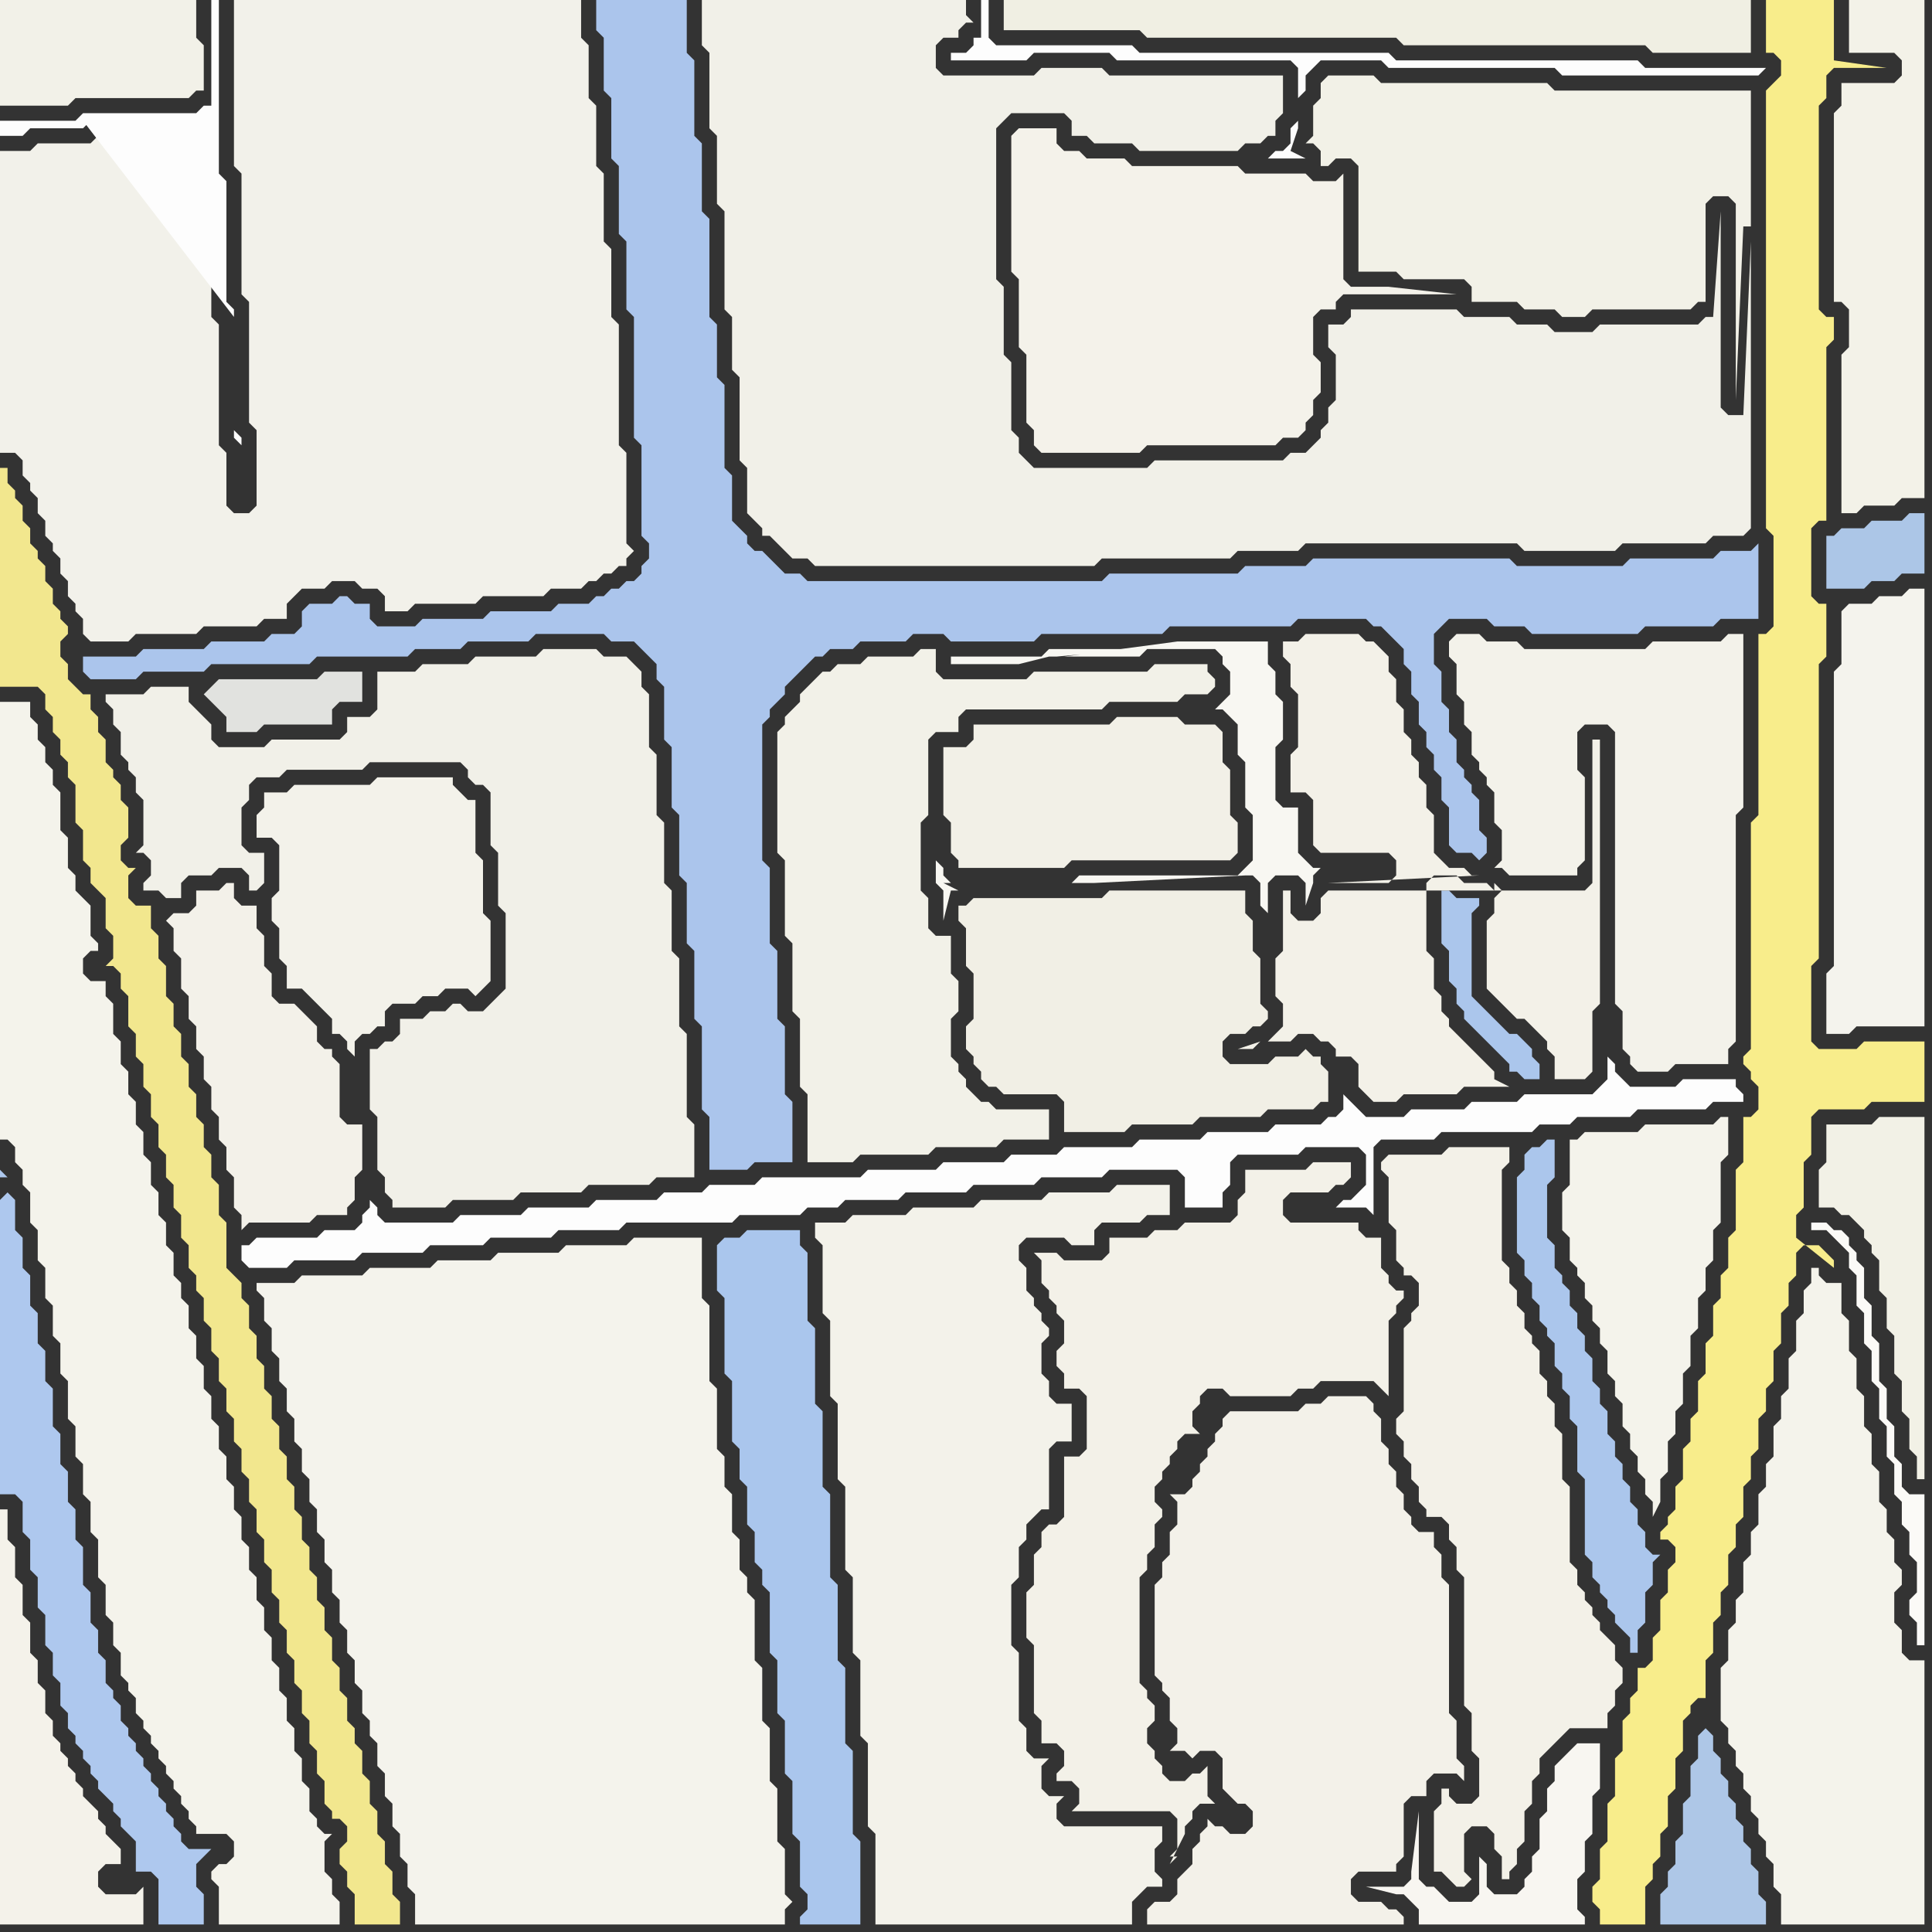 <svg width="256" height="256" xmlns="http://www.w3.org/2000/svg"><rect width="100%" height="100%" fill="#333333" stroke="none"/><script> 
var tempColor;
function hoverPath(evt){
obj = evt.target;
tempColor = obj.getAttribute("fill");
obj.setAttribute("fill","red");
//alert(tempColor);
//obj.setAttribute("stroke","red");}
function recoverPath(evt){
obj = evt.target;
obj.setAttribute("fill", tempColor);
//obj.setAttribute("stroke", tempColor);
}</script><path onmouseover="hoverPath(evt)" onmouseout="recoverPath(evt)" fill="rgb(171,198,236)" d="M  191,120l 0,5 1,1 0,4 1,1 0,2 1,1 0,1 1,1 1,1 1,1 1,1 1,1 1,1 0,1 1,0 1,1 2,0 0,-2 -1,-1 0,-1 -1,-1 -1,-1 -1,0 -1,-1 -1,-1 -1,-1 -1,-1 -1,-1 0,-11 1,-1 0,-1 -3,0 -1,-1 -1,0Z"/>
<path onmouseover="hoverPath(evt)" onmouseout="recoverPath(evt)" fill="rgb(243,242,232)" d="M  243,16l 0,24 1,0 1,1 0,5 -1,1 0,21 2,0 1,-1 4,0 1,-1 3,0 0,-66 -10,0 0,7 6,0 1,1 0,2 -1,1 -7,0 0,3 -1,1Z"/>
<path onmouseover="hoverPath(evt)" onmouseout="recoverPath(evt)" fill="rgb(243,242,234)" d="M  36,105l -1,0 0,2 -1,1 0,3 2,0 1,1 0,6 -1,1 0,3 1,1 0,4 1,1 0,3 2,0 1,1 1,1 1,1 1,1 0,2 1,0 1,1 0,1 1,1 0,-2 1,-1 1,0 1,-1 1,0 0,-2 1,-1 3,0 1,-1 2,0 1,-1 3,0 1,1 1,-1 0,0 1,-1 0,-8 -1,-1 0,-7 -1,-1 0,-7 -1,0 -1,-1 -1,-1 0,-1 -10,0 -1,1 -10,0 -1,1Z"/>
<path onmouseover="hoverPath(evt)" onmouseout="recoverPath(evt)" fill="rgb(241,240,232)" d="M  97,42l 0,7 1,1 0,11 1,1 0,6 1,1 1,1 0,1 1,0 1,1 1,1 1,1 2,0 1,1 37,0 1,-1 17,0 1,-1 8,0 1,-1 28,0 1,1 12,0 1,-1 11,0 1,-1 4,0 1,-1 0,-38 -1,23 -2,0 -1,-1 0,-26 -1,14 -1,0 -1,1 -13,0 -1,1 -5,0 -1,-1 -4,0 -1,-1 -6,0 -1,-1 -14,0 0,1 -1,1 -2,0 0,3 1,1 0,6 -1,1 0,2 -1,1 0,1 -1,1 -1,1 -2,0 -1,1 -17,0 -1,1 -15,0 -1,-1 -1,-1 0,-2 -1,-1 0,-9 -1,-1 0,-9 -1,-1 0,-20 1,-1 1,-1 7,0 1,1 0,2 2,0 1,1 5,0 1,1 13,0 1,-1 2,0 1,-1 1,0 0,-2 1,-1 0,-5 -23,0 -1,-1 -8,0 -1,1 -12,0 -1,-1 0,-3 1,-1 2,0 0,-1 1,-1 1,0 -1,-1 0,-2 -35,0 0,6 1,1 0,10 1,1 0,9 1,1 0,13 1,1Z"/>
<path onmouseover="hoverPath(evt)" onmouseout="recoverPath(evt)" fill="rgb(241,239,229)" d="M  128,120l -1,0 0,2 1,1 0,5 1,1 0,6 -1,1 0,3 1,1 0,1 1,1 0,1 1,1 1,0 1,1 7,0 1,1 0,4 8,0 1,-1 8,0 1,-1 8,0 1,-1 6,0 1,-1 1,0 0,-4 -1,-1 0,-1 -1,0 -1,-1 -1,1 -3,0 -1,1 -5,0 -1,-1 0,-2 1,-1 2,0 1,-1 1,0 1,-1 0,-1 -1,-1 0,-6 -1,-1 0,-4 -1,-1 0,-3 -18,0 -1,1 -17,0 -1,1Z"/>
<path onmouseover="hoverPath(evt)" onmouseout="recoverPath(evt)" fill="rgb(171,198,236)" d="M  202,153l 0,2 -1,1 0,10 1,1 0,2 1,1 0,2 1,1 0,2 1,1 0,1 1,1 0,3 1,1 0,2 1,1 0,3 1,1 0,6 1,1 0,10 1,1 0,2 1,1 0,1 1,1 0,1 1,1 0,1 1,1 1,1 0,2 1,0 0,-3 1,-1 0,-4 1,-1 0,-3 1,-1 -1,0 -1,-1 0,-2 -1,-1 0,-2 -1,-1 0,-2 -1,-1 0,-2 -1,-1 0,-2 -1,-1 0,-3 -1,-1 0,-2 -1,-1 0,-3 -1,-1 0,-2 -1,-1 0,-2 -1,-1 0,-2 -1,-1 0,-1 -1,-1 0,-3 -1,-1 0,-7 1,-1 0,-5 -1,0 -1,1 -1,0 -1,1Z"/>
<path onmouseover="hoverPath(evt)" onmouseout="recoverPath(evt)" fill="rgb(244,243,235)" d="M  208,153l 0,4 -1,1 0,5 1,1 0,3 1,1 0,1 1,1 0,2 1,1 0,2 1,1 0,2 1,1 0,3 1,1 0,2 1,1 0,3 1,1 0,2 1,1 0,2 1,1 0,2 1,1 0,2 1,-2 0,-3 1,-1 0,-4 1,-1 0,-3 1,-1 0,-4 1,-1 0,-4 1,-1 0,-4 1,-1 0,-3 1,-1 0,-4 1,-1 0,-8 1,-1 0,-5 -1,0 -1,1 -9,0 -1,1 -7,0 -1,1 -1,0Z"/>
<path onmouseover="hoverPath(evt)" onmouseout="recoverPath(evt)" fill="rgb(248,237,139)" d="M  236,0l -2,0 0,7 1,0 1,1 0,2 -1,1 -1,1 0,58 1,1 0,12 -1,1 -1,0 0,24 -1,1 0,30 -1,1 0,1 1,1 0,1 1,1 0,3 -1,1 -1,0 0,6 -1,1 0,8 -1,1 0,4 -1,1 0,3 -1,1 0,4 -1,1 0,4 -1,1 0,4 -1,1 0,3 -1,1 0,4 -1,1 0,3 -1,1 0,1 -1,1 0,1 1,0 1,1 0,2 -1,1 0,3 -1,1 0,4 -1,1 0,3 -1,1 -1,0 0,3 -1,1 0,2 -1,1 0,4 -1,1 0,5 -1,1 0,5 -1,1 0,4 -1,1 0,2 1,1 0,2 6,0 0,-5 1,-1 0,-2 1,-1 0,-3 1,-1 0,-4 1,-1 0,-4 1,-1 0,-4 1,-1 0,-1 1,-1 1,0 0,-5 1,-1 0,-4 1,-1 0,-3 1,-1 0,-4 1,-1 0,-3 1,-1 0,-4 1,-1 0,-3 1,-1 0,-4 1,-1 0,-3 1,-1 0,-4 1,-1 0,-4 1,-1 0,-3 1,-1 0,-3 1,-1 2,0 1,1 1,1 0,1 -5,-4 0,-3 1,-1 0,-6 1,-1 0,-5 1,-1 6,0 1,-1 7,0 0,-8 -8,0 -1,1 -5,0 -1,-1 0,-10 1,-1 0,-39 1,-1 0,-7 -1,0 -1,-1 0,-9 1,-1 1,0 0,-23 1,-1 0,-3 -1,0 -1,-1 0,-27 1,-1 0,-3 1,-1 7,0 -7,-1 0,-8Z"/>
<path onmouseover="hoverPath(evt)" onmouseout="recoverPath(evt)" fill="rgb(244,243,237)" d="M  244,81l 0,7 -1,1 0,39 -1,1 0,8 3,0 1,-1 9,0 0,-58 -2,0 -1,1 -3,0 -1,1 -3,0 -1,1Z"/>
<path onmouseover="hoverPath(evt)" onmouseout="recoverPath(evt)" fill="rgb(243,241,233)" d="M  22,122l 1,1 0,3 1,1 0,4 1,1 0,3 1,1 0,3 1,1 0,3 1,1 0,3 1,1 0,3 1,1 0,3 1,1 0,4 1,1 0,2 1,-1 8,0 1,-1 4,0 0,-1 1,-1 0,-3 1,-1 0,-6 -2,0 -1,-1 0,-7 -1,-1 0,-1 -1,0 -1,-1 0,-2 -1,-1 -1,-1 -1,-1 -2,0 -1,-1 0,-3 -1,-1 0,-4 -1,-1 0,-3 -2,0 -1,-1 0,-2 -1,0 -1,1 -3,0 0,2 -1,1 -2,0 -1,1Z"/>
<path onmouseover="hoverPath(evt)" onmouseout="recoverPath(evt)" fill="rgb(242,241,232)" d="M  108,90l -2,2 0,1 -1,1 -1,1 0,1 -1,1 0,16 1,1 0,10 1,1 0,9 1,1 0,9 1,1 0,9 6,0 1,-1 9,0 1,-1 8,0 1,-1 6,0 0,-4 -7,0 -1,-1 -1,0 -1,-1 -1,-1 0,-1 -1,-1 0,-1 -1,-1 0,-5 1,-1 0,-4 -1,-1 0,-5 -2,0 -1,-1 0,-4 -1,-1 0,-9 1,-1 0,-10 1,-1 3,0 0,-2 1,-1 18,0 1,-1 9,0 1,-1 3,0 1,-1 0,-1 -1,-1 0,-1 -7,0 -1,1 -15,0 -1,1 -11,0 -1,-1 0,-3 -2,0 -1,1 -6,0 -1,1 -3,0 -1,1 -1,0 -1,1Z"/>
<path onmouseover="hoverPath(evt)" onmouseout="recoverPath(evt)" fill="rgb(243,241,232)" d="M  139,171l 0,1 1,1 0,1 1,1 0,3 -1,1 0,2 1,1 0,2 2,0 1,1 0,7 -1,1 -2,0 0,8 -1,1 -1,0 -1,1 0,2 -1,1 0,4 -1,1 0,6 1,1 0,9 1,1 0,3 2,0 1,1 0,2 -1,1 0,1 2,0 1,1 0,2 -1,1 13,0 1,1 0,4 -1,1 1,0 -1,1 2,-4 0,-1 1,-1 0,-1 1,-1 2,0 -1,-1 0,-4 -1,1 -1,0 -1,1 -2,0 -1,-1 0,-1 -1,-1 0,-1 -1,-1 0,-2 1,-1 0,-2 -1,-1 0,-1 -1,-1 0,-14 1,-1 0,-2 1,-1 0,-3 1,-1 0,-1 -1,-1 0,-2 1,-1 0,-1 1,-1 0,-1 1,-1 0,-1 1,-1 2,0 -1,-1 0,-2 1,-1 0,-1 1,-1 2,0 1,1 8,0 1,-1 2,0 1,-1 7,0 1,1 1,1 0,-10 1,-1 0,-1 1,-1 0,-1 -1,0 -1,-1 0,-1 -1,-1 0,-4 -2,0 -1,-1 0,-1 -9,0 -1,-1 0,-2 1,-1 5,0 1,-1 1,0 1,-1 0,-2 -5,0 -1,1 -8,0 0,3 -1,1 0,2 -1,1 -6,0 -1,1 -3,0 -1,1 -5,0 0,2 -1,1 -5,0 -1,-1 -3,0 1,1 0,3 1,1Z"/>
<path onmouseover="hoverPath(evt)" onmouseout="recoverPath(evt)" fill="rgb(251,250,247)" d="M  240,162l 0,1 2,0 1,1 1,1 1,1 0,2 1,1 0,4 1,1 0,4 1,1 0,4 1,1 0,4 1,1 0,4 1,1 0,4 1,1 0,3 1,1 0,3 1,1 0,4 -1,1 0,2 1,1 0,3 1,0 0,-20 -2,0 -1,-1 0,-3 -1,-1 0,-4 -1,-1 0,-4 -1,-1 0,-5 -1,-1 0,-4 -1,-1 0,-4 -1,-1 0,-1 -1,-1 0,-1 -1,-1 -1,0 -1,-1Z"/>
<path onmouseover="hoverPath(evt)" onmouseout="recoverPath(evt)" fill="rgb(243,241,232)" d="M  184,156l 0,6 1,1 0,4 1,1 0,1 1,0 1,1 0,3 -1,1 0,1 -1,1 0,11 -1,1 0,2 1,1 0,2 1,1 0,2 1,1 0,2 1,1 0,1 2,0 1,1 0,2 1,1 0,3 1,1 0,17 1,1 0,5 1,1 0,5 -1,1 -2,0 -1,-1 0,-1 -1,0 0,2 -1,1 0,8 1,0 1,1 1,1 1,0 1,-1 0,0 -1,-1 0,-5 1,-1 2,0 1,1 0,2 1,1 0,3 1,0 0,-1 1,-1 0,-2 1,-1 0,-4 1,-1 0,-3 1,-1 0,-2 1,-1 1,-1 1,-1 1,-1 5,0 0,-2 1,-1 0,-2 1,-1 0,-2 -1,-1 0,-2 -1,-1 -1,-1 0,-1 -1,-1 0,-1 -1,-1 0,-1 -1,-1 0,-2 -1,-1 0,-10 -1,-1 0,-6 -1,-1 0,-3 -1,-1 0,-2 -1,-1 0,-3 -1,-1 0,-1 -1,-1 0,-2 -1,-1 0,-2 -1,-1 0,-2 -1,-1 0,-12 1,-1 0,-2 -8,0 -1,1 -7,0 -1,1 0,1 1,1Z"/>
<path onmouseover="hoverPath(evt)" onmouseout="recoverPath(evt)" fill="rgb(225,226,223)" d="M  27,92l 0,0 1,1 1,1 1,1 0,2 4,0 1,-1 9,0 0,-2 1,-1 3,0 0,-4 -5,0 -1,1 -13,0 -2,2Z"/>
<path onmouseover="hoverPath(evt)" onmouseout="recoverPath(evt)" fill="rgb(244,243,236)" d="M  35,172l 0,3 1,1 0,3 1,1 0,3 1,1 0,3 1,1 0,3 1,1 0,3 1,1 0,3 1,1 0,3 1,1 0,3 1,1 0,3 1,1 0,3 1,1 0,3 1,1 0,3 1,1 0,3 1,1 0,2 1,1 0,3 1,1 0,3 1,1 0,3 1,1 0,3 1,1 0,3 1,1 0,4 49,0 0,-2 1,-1 -1,-1 0,-6 -1,-1 0,-7 -1,-1 0,-7 -1,-1 0,-7 -1,-1 0,-8 -1,-1 0,-2 -1,-1 0,-4 -1,-1 0,-5 -1,-1 0,-4 -1,-1 0,-8 -1,-1 0,-10 -1,-1 0,-8 -9,0 -1,1 -8,0 -1,1 -8,0 -1,1 -7,0 -1,1 -8,0 -1,1 -8,0 -1,1 -5,0 0,1 1,1Z"/>
<path onmouseover="hoverPath(evt)" onmouseout="recoverPath(evt)" fill="rgb(241,240,232)" d="M  50,139l -1,0 0,8 1,1 0,7 1,1 0,2 1,1 0,1 7,0 1,-1 8,0 1,-1 8,0 1,-1 8,0 1,-1 5,0 0,-7 -1,-1 0,-11 -1,-1 0,-9 -1,-1 0,-8 -1,-1 0,-8 -1,-1 0,-8 -1,-1 0,-7 -1,-1 0,-2 -1,-1 -1,-1 -3,0 -1,-1 -7,0 -1,1 -8,0 -1,1 -6,0 -1,1 -5,0 0,5 -1,1 -3,0 0,2 -1,1 -9,0 -1,1 -6,0 -1,-1 0,-2 -1,-1 -1,-1 -1,-1 0,-2 -5,0 -1,1 -5,0 0,1 1,1 0,2 1,1 0,3 1,1 0,1 1,1 0,2 1,1 0,6 -1,1 1,0 1,1 0,2 -1,1 0,1 2,0 1,1 2,0 0,-2 1,-1 3,0 1,-1 3,0 1,1 0,2 1,0 1,-1 0,-4 -2,0 -1,-1 0,-5 1,-1 0,-2 1,-1 3,0 1,-1 10,0 1,-1 12,0 1,1 0,1 1,1 1,0 1,1 0,7 1,1 0,7 1,1 0,10 -1,1 -1,1 -1,1 -2,0 -1,-1 -1,0 -1,1 -2,0 -1,1 -3,0 0,2 -1,1 -1,0 -1,1Z"/>
<path onmouseover="hoverPath(evt)" onmouseout="recoverPath(evt)" fill="rgb(243,242,234)" d="M  108,164l 0,0 1,1 0,9 1,1 0,10 1,1 0,10 1,1 0,11 1,1 0,10 1,1 0,10 1,1 0,11 1,1 0,12 34,0 0,-3 2,-2 2,0 0,-1 -1,-1 0,-3 1,-1 0,-2 -13,0 -1,-1 0,-2 1,-1 -2,0 -1,-1 0,-3 1,-1 -2,0 -1,-1 0,-3 -1,-1 0,-9 -1,-1 0,-8 1,-1 0,-4 1,-1 0,-2 1,-1 1,-1 1,0 0,-8 1,-1 2,0 0,-5 -2,0 -1,-1 0,-2 -1,-1 0,-4 1,-1 0,-1 -1,-1 0,-1 -1,-1 0,-1 -1,-1 0,-3 -1,-1 0,-2 1,-1 5,0 1,1 3,0 0,-2 1,-1 5,0 1,-1 3,0 0,-4 -7,0 -1,1 -8,0 -1,1 -8,0 -1,1 -8,0 -1,1 -7,0 -1,1 -4,0Z"/>
<path onmouseover="hoverPath(evt)" onmouseout="recoverPath(evt)" fill="rgb(240,239,227)" d="M  140,4l 11,0 1,1 33,0 1,1 32,0 1,1 13,0 0,-7 -99,0 0,4Z"/>
<path onmouseover="hoverPath(evt)" onmouseout="recoverPath(evt)" fill="rgb(242,241,231)" d="M  175,12l 0,1 -1,1 0,4 -1,1 1,0 1,1 0,2 1,0 1,-1 2,0 1,1 0,14 5,0 1,1 8,0 1,1 0,2 6,0 1,1 4,0 1,1 3,0 1,-1 13,0 1,-1 1,0 0,-13 1,-1 2,0 1,1 0,26 1,-23 1,0 0,-18 -26,0 -1,-1 -22,0 -1,-1 -6,0 -1,1Z"/>
<path onmouseover="hoverPath(evt)" onmouseout="recoverPath(evt)" fill="rgb(242,241,232)" d="M  17,13l 8,0 1,-1 1,0 0,-6 -1,-1 0,-5 -26,0 0,14 9,0 1,-1Z"/>
<path onmouseover="hoverPath(evt)" onmouseout="recoverPath(evt)" fill="rgb(253,253,253)" d="M  32,165l 0,2 1,1 5,0 1,-1 8,0 1,-1 8,0 1,-1 7,0 1,-1 8,0 1,-1 8,0 1,-1 14,0 1,-1 8,0 1,-1 4,0 1,-1 7,0 1,-1 8,0 1,-1 8,0 1,-1 8,0 1,-1 9,0 1,1 0,4 5,0 0,-2 1,-1 0,-3 1,-1 8,0 1,-1 7,0 1,1 0,4 -1,1 0,0 -1,1 -1,0 -1,1 4,0 1,1 0,-9 1,-1 7,0 1,-1 12,0 1,-1 4,0 1,-1 7,0 1,-1 9,0 1,-1 4,0 0,-1 -1,-1 0,-1 -7,0 -1,1 -6,0 -1,-1 -1,-1 0,-1 -1,-1 0,3 -1,1 -1,1 -9,0 -1,1 -6,0 -1,1 -7,0 -1,1 -5,0 -1,-1 -1,-1 -1,-1 0,2 -1,1 -1,0 -1,1 -6,0 -1,1 -8,0 -1,1 -8,0 -1,1 -9,0 -1,1 -6,0 -1,1 -8,0 -1,1 -9,0 -1,1 -13,0 -1,1 -6,0 -1,1 -5,0 -1,1 -8,0 -1,1 -8,0 -1,1 -8,0 -1,1 -9,0 -1,-1 0,-1 -1,-1 0,1 -1,1 0,1 -1,1 -4,0 -1,1 -8,0 -1,1Z"/>
<path onmouseover="hoverPath(evt)" onmouseout="recoverPath(evt)" fill="rgb(171,197,236)" d="M  50,83l 0,0 -1,-1 0,-2 -2,0 -1,-1 -1,0 -1,1 -3,0 -1,1 0,2 -1,1 -3,0 -1,1 -7,0 -1,1 -8,0 -1,1 -7,0 0,2 1,1 6,0 1,-1 8,0 1,-1 13,0 1,-1 12,0 1,-1 6,0 1,-1 8,0 1,-1 9,0 1,1 3,0 1,1 1,1 1,1 0,2 1,1 0,7 1,1 0,8 1,1 0,8 1,1 0,8 1,1 0,9 1,1 0,11 1,1 0,7 5,0 1,-1 5,0 0,-8 -1,-1 0,-9 -1,-1 0,-9 -1,-1 0,-10 -1,-1 0,-18 1,-1 0,-1 2,-2 0,-1 2,-2 1,-1 1,-1 1,0 1,-1 3,0 1,-1 6,0 1,-1 4,0 1,1 11,0 1,-1 16,0 1,-1 16,0 1,-1 9,0 1,1 1,0 1,1 1,1 1,1 0,2 1,1 0,3 1,1 0,3 1,1 0,2 1,1 0,2 1,1 0,3 1,1 0,5 1,1 2,0 1,1 1,-1 0,-2 -1,-1 0,-4 -1,-1 0,-1 -1,-1 0,-1 -1,-1 0,-3 -1,-1 0,-3 -1,-1 0,-4 -1,-1 0,-4 1,-1 1,-1 5,0 1,1 4,0 1,1 14,0 1,-1 9,0 1,-1 5,0 0,-10 -1,1 -4,0 -1,1 -11,0 -1,1 -14,0 -1,-1 -26,0 -1,1 -8,0 -1,1 -17,0 -1,1 -39,0 -1,-1 -2,0 -1,-1 -1,-1 -1,-1 -1,0 -1,-1 0,-1 -1,-1 -1,-1 0,-6 -1,-1 0,-11 -1,-1 0,-7 -1,-1 0,-13 -1,-1 0,-9 -1,-1 0,-10 -1,-1 0,-7 -12,0 0,4 1,1 0,7 1,1 0,8 1,1 0,9 1,1 0,9 1,1 0,16 1,1 0,12 1,1 0,2 -1,1 0,1 -1,1 -1,0 -1,1 -1,0 -1,1 -1,0 -1,1 -4,0 -1,1 -8,0 -1,1 -8,0 -1,1Z"/>
<path onmouseover="hoverPath(evt)" onmouseout="recoverPath(evt)" fill="rgb(242,231,142)" d="M  53,253l 0,-1 -1,-1 0,-3 -1,-1 0,-3 -1,-1 0,-3 -1,-1 0,-3 -1,-1 0,-3 -1,-1 0,-2 -1,-1 0,-3 -1,-1 0,-3 -1,-1 0,-3 -1,-1 0,-3 -1,-1 0,-3 -1,-1 0,-3 -1,-1 0,-3 -1,-1 0,-3 -1,-1 0,-3 -1,-1 0,-3 -1,-1 0,-3 -1,-1 0,-3 -1,-1 0,-3 -1,-1 0,-3 -1,-1 0,-2 -2,-2 0,-6 -1,-1 0,-4 -1,-1 0,-3 -1,-1 0,-3 -1,-1 0,-3 -1,-1 0,-3 -1,-1 0,-3 -1,-1 0,-3 -1,-1 0,-4 -1,-1 0,-3 -1,-1 0,-3 -2,0 -1,-1 0,-3 1,-1 -1,0 -1,-1 0,-2 1,-1 0,-4 -1,-1 0,-2 -1,-1 0,-1 -1,-1 0,-3 -1,-1 0,-2 -1,-1 0,-2 -1,0 -1,-1 -1,-1 0,-2 -1,-1 0,-2 1,-1 0,-1 -1,-1 0,-1 -1,-1 0,-2 -1,-1 0,-2 -1,-1 0,-1 -1,-1 0,-2 -1,-1 0,-2 -1,-1 0,-1 -1,-1 0,-2 -1,0 0,29 5,0 1,1 0,2 1,1 0,2 1,1 0,2 1,1 0,2 1,1 0,5 1,1 0,4 1,1 0,2 1,1 1,1 0,4 1,1 0,3 -1,1 1,0 1,1 0,2 1,1 0,4 1,1 0,3 1,1 0,3 1,1 0,3 1,1 0,3 1,1 0,3 1,1 0,3 1,1 0,3 1,1 0,3 1,1 0,2 1,1 0,3 1,1 0,3 1,1 0,3 1,1 0,3 1,1 0,3 1,1 0,3 1,1 0,3 1,1 0,3 1,1 0,3 1,1 0,3 1,1 0,3 1,1 0,3 1,1 0,3 1,1 0,3 1,1 0,3 1,1 0,3 1,1 0,3 1,1 0,1 1,0 1,1 0,2 -1,1 0,2 1,1 0,2 1,1 0,4 6,0Z"/>
<path onmouseover="hoverPath(evt)" onmouseout="recoverPath(evt)" fill="rgb(170,198,237)" d="M  95,165l 0,6 1,1 0,10 1,1 0,8 1,1 0,4 1,1 0,5 1,1 0,4 1,1 0,2 1,1 0,8 1,1 0,7 1,1 0,7 1,1 0,7 1,1 0,6 1,1 0,2 -1,1 0,1 8,0 0,-11 -1,-1 0,-11 -1,-1 0,-10 -1,-1 0,-10 -1,-1 0,-11 -1,-1 0,-10 -1,-1 0,-10 -1,-1 0,-9 -1,-1 0,-2 -7,0 -1,1 -2,0 -1,1Z"/>
<path onmouseover="hoverPath(evt)" onmouseout="recoverPath(evt)" fill="rgb(244,242,234)" d="M  140,19l 0,-2 -5,0 -1,1 0,18 1,1 0,9 1,1 0,9 1,1 0,2 1,1 13,0 1,-1 17,0 1,-1 2,0 1,-1 0,-1 1,-1 0,-2 1,-1 0,-4 -1,-1 0,-5 1,-1 2,0 0,-1 1,-1 15,0 -9,-1 -5,0 -1,-1 0,-14 -1,1 -3,0 -1,-1 -8,0 -1,-1 -14,0 -1,-1 -5,0 -1,-1 -2,0 -1,-1Z"/>
<path onmouseover="hoverPath(evt)" onmouseout="recoverPath(evt)" fill="rgb(243,241,233)" d="M  162,189l 0,0 -1,1 0,1 -1,1 0,1 -1,1 0,1 -1,1 0,1 -1,1 -2,0 1,1 0,3 -1,1 0,3 -1,1 0,2 -1,1 0,12 1,1 0,1 1,1 0,3 1,1 0,2 -1,1 2,0 1,1 1,-1 2,0 1,1 0,4 1,1 1,1 1,0 1,1 0,2 -1,1 -2,0 -1,-1 -1,0 -1,-1 0,1 -1,1 0,1 -1,1 0,2 -1,1 -1,1 0,2 -1,1 -2,0 -1,1 0,2 34,0 0,-1 -1,-1 -1,0 -1,-1 -3,0 -1,-1 0,-2 1,-1 5,0 0,-1 1,-1 0,-7 1,-1 2,0 0,-2 1,-1 3,0 1,1 0,-2 -1,-1 0,-5 -1,-1 0,-17 -1,-1 0,-3 -1,-1 0,-2 -2,0 -1,-1 0,-1 -1,-1 0,-2 -1,-1 0,-2 -1,-1 0,-2 -1,-1 0,-3 -1,-1 0,-1 -1,-1 -5,0 -1,1 -2,0 -1,1 -9,0 -1,1Z"/>
<path onmouseover="hoverPath(evt)" onmouseout="recoverPath(evt)" fill="rgb(243,242,234)" d="M  192,85l 0,2 1,1 0,4 1,1 0,3 1,1 0,3 1,1 0,1 1,1 0,1 1,1 0,4 1,1 0,4 -1,1 1,0 1,1 9,0 0,-1 1,-1 0,-11 -1,-1 0,-5 1,-1 3,0 1,1 0,36 1,1 0,5 1,1 0,1 1,1 4,0 1,-1 7,0 0,-2 1,-1 0,-30 1,-1 0,-23 -2,0 -1,1 -9,0 -1,1 -16,0 -1,-1 -4,0 -1,-1 -3,0 -1,1Z"/>
<path onmouseover="hoverPath(evt)" onmouseout="recoverPath(evt)" fill="rgb(242,241,234)" d="M  0,22l 0,38 2,0 1,1 0,2 1,1 0,1 1,1 0,2 1,1 0,2 1,1 0,1 1,1 0,2 1,1 0,2 1,1 0,1 1,1 0,2 1,1 5,0 1,-1 8,0 1,-1 7,0 1,-1 3,0 0,-2 2,-2 3,0 1,-1 3,0 1,1 2,0 1,1 0,2 3,0 1,-1 8,0 1,-1 8,0 1,-1 4,0 1,-1 1,0 1,-1 1,0 1,-1 1,0 0,-1 1,-1 -1,-1 0,-12 -1,-1 0,-16 -1,-1 0,-9 -1,-1 0,-9 -1,-1 0,-8 -1,-1 0,-7 -1,-1 0,-5 -46,0 0,22 1,1 0,16 1,1 0,16 1,1 0,10 -1,1 -2,0 -1,-1 0,-7 -1,-1 0,-16 -1,-1 0,-16 -1,-1 0,-7 -1,0 -1,-1 -7,0 -1,1 -4,0 -1,1 -7,0 -1,1 -4,0Z"/>
<path onmouseover="hoverPath(evt)" onmouseout="recoverPath(evt)" fill="rgb(244,243,235)" d="M  0,134l 0,17 1,0 1,1 0,2 1,1 0,2 1,1 0,4 1,1 0,4 1,1 0,4 1,1 0,4 1,1 0,4 1,1 0,5 1,1 0,4 1,1 0,4 1,1 0,4 1,1 0,5 1,1 0,4 1,1 0,3 1,1 0,3 1,1 0,1 1,1 0,2 1,1 0,1 1,1 0,1 1,1 0,1 1,1 0,1 1,1 0,1 1,1 0,1 1,1 0,1 1,1 0,1 4,0 1,1 0,2 -1,1 -1,0 -1,1 0,1 1,1 0,5 16,0 0,-3 -1,-1 0,-2 -1,-1 0,-4 1,-1 -1,0 -1,-1 0,-1 -1,-1 0,-3 -1,-1 0,-3 -1,-1 0,-3 -1,-1 0,-3 -1,-1 0,-3 -1,-1 0,-3 -1,-1 0,-3 -1,-1 0,-3 -1,-1 0,-3 -1,-1 0,-3 -1,-1 0,-3 -1,-1 0,-3 -1,-1 0,-3 -1,-1 0,-3 -1,-1 0,-3 -1,-1 0,-3 -1,-1 0,-3 -1,-1 0,-2 -1,-1 0,-3 -1,-1 0,-3 -1,-1 0,-3 -1,-1 0,-3 -1,-1 0,-3 -1,-1 0,-3 -1,-1 0,-3 -1,-1 0,-3 -1,-1 0,-4 -1,-1 0,-2 -2,0 -1,-1 0,-2 1,-1 1,0 0,-1 -1,-1 0,-4 -1,-1 -1,-1 0,-2 -1,-1 0,-4 -1,-1 0,-5 -1,-1 0,-2 -1,-1 0,-2 -1,-1 0,-2 -1,-1 0,-2 -4,0Z"/>
<path onmouseover="hoverPath(evt)" onmouseout="recoverPath(evt)" fill="rgb(244,242,234)" d="M  14,255l 5,0 0,-5 -1,1 -4,0 -1,-1 0,-2 1,-1 2,0 0,-2 -1,-1 0,0 -1,-1 0,-1 -1,-1 0,-1 -1,-1 -1,-1 0,-1 -1,-1 0,-1 -1,-1 0,-1 -1,-1 0,-1 -1,-1 0,-2 -1,-1 0,-3 -1,-1 0,-3 -1,-1 0,-4 -1,-1 0,-4 -1,-1 0,-4 -1,-1 0,-4 -1,0 0,55Z"/>
<path onmouseover="hoverPath(evt)" onmouseout="recoverPath(evt)" fill="rgb(253,253,253)" d="M  172,13l 0,0 1,-1 0,-2 1,-1 1,-1 8,0 1,1 22,0 1,1 26,0 1,-1 -16,0 -1,-1 -32,0 -1,-1 -33,0 -1,-1 -18,0 -1,-1 0,-5 -1,0 0,5 -1,0 0,1 -1,1 -2,0 0,1 10,0 1,-1 10,0 1,1 23,0 1,1 0,7 -1,1 0,2 -1,1 -1,0 -1,1 5,0 -2,-1 1,-3Z"/>
<path onmouseover="hoverPath(evt)" onmouseout="recoverPath(evt)" fill="rgb(174,199,231)" d="M  225,230l 0,3 -1,1 0,4 -1,1 0,4 -1,1 0,3 -1,1 0,2 -1,1 0,4 14,0 0,-3 -1,-1 0,-3 -1,-1 0,-2 -1,-1 0,-2 -1,-1 0,-2 -1,-1 0,-2 -1,-1 0,-2 -1,-1 0,-2 -1,-1 -1,1Z"/>
<path onmouseover="hoverPath(evt)" onmouseout="recoverPath(evt)" fill="rgb(242,241,230)" d="M  253,190l 0,2 1,1 0,3 1,0 0,-48 -6,0 -1,1 -6,0 0,5 -1,1 0,5 2,0 1,1 1,0 1,1 1,1 0,1 1,1 0,1 1,1 0,4 1,1 0,4 1,1 0,5 1,1 0,4 1,1Z"/>
<path onmouseover="hoverPath(evt)" onmouseout="recoverPath(evt)" fill="rgb(174,200,238)" d="M  0,159l 0,39 2,0 1,1 0,4 1,1 0,4 1,1 0,4 1,1 0,4 1,1 0,3 1,1 0,3 1,1 0,2 1,1 0,1 1,1 0,1 1,1 0,1 1,1 0,1 1,1 1,1 0,1 1,1 0,1 2,2 0,4 2,0 1,1 0,6 6,0 0,-4 -1,-1 0,-3 1,-1 1,-1 -3,0 -1,-1 0,-1 -1,-1 0,-1 -1,-1 0,-1 -1,-1 0,-1 -1,-1 0,-1 -1,-1 0,-1 -1,-1 0,-1 -1,-1 0,-1 -1,-1 0,-2 -1,-1 0,-1 -1,-1 0,-3 -1,-1 0,-3 -1,-1 0,-4 -1,-1 0,-5 -1,-1 0,-4 -1,-1 0,-4 -1,-1 0,-4 -1,-1 0,-5 -1,-1 0,-4 -1,-1 0,-4 -1,-1 0,-4 -1,-1 0,-4 -1,-1 0,-4 -1,-1 -1,1 0,-3 1,0 -1,-1Z"/>
<path onmouseover="hoverPath(evt)" onmouseout="recoverPath(evt)" fill="rgb(253,253,253)" d="M  31,42l 0,-1 -1,-1 0,-16 -1,-1 0,-23 -1,0 0,14 -1,0 -1,1 -15,0 -1,1 -10,0 0,2 3,0 1,-1 7,0 1,-1 -1,0 20,26 0,16 1,1 0,-1 -1,-1Z"/>
<path onmouseover="hoverPath(evt)" onmouseout="recoverPath(evt)" fill="rgb(242,240,231)" d="M  126,111l 0,2 1,1 0,1 14,0 1,-1 21,0 1,-1 0,-4 -1,-1 0,-6 -1,-1 0,-4 -1,-1 -4,0 -1,-1 -8,0 -1,1 -18,0 0,2 -1,1 -3,0 0,9 1,1Z"/>
<path onmouseover="hoverPath(evt)" onmouseout="recoverPath(evt)" fill="rgb(248,247,242)" d="M  141,87l 10,0 1,-1 9,0 1,1 0,1 1,1 0,3 -1,1 -1,1 1,0 1,1 1,1 0,4 1,1 0,6 1,1 0,6 -1,1 -1,1 -21,0 -1,1 -16,0 -1,-1 0,-1 -1,-1 0,3 1,1 0,4 1,-4 1,0 -2,-1 20,0 20,-1 1,0 1,1 0,3 1,1 0,-4 1,-1 3,0 1,1 0,3 1,-3 0,-1 1,-1 -1,0 -1,-1 0,0 -1,-1 0,-6 -2,0 -1,-1 0,-7 1,-1 0,-5 -1,-1 0,-3 -1,-1 0,-3 -12,0 -15,2 10,-1 -12,0 -1,1 -12,0 0,1 9,0 4,-1 1,0 11,-1 -10,1Z"/>
<path onmouseover="hoverPath(evt)" onmouseout="recoverPath(evt)" fill="rgb(243,241,232)" d="M  176,118l 0,0 -1,1 0,2 -1,1 -2,0 -1,-1 0,-3 -1,0 0,8 -1,1 0,5 1,1 0,3 -1,1 -1,1 3,0 1,-1 2,0 1,1 1,0 1,1 0,1 2,0 1,1 0,3 1,1 1,1 3,0 1,-1 7,0 1,-1 6,0 -2,-1 0,-1 -1,-1 -1,-1 -1,-1 -1,-1 -1,-1 -1,-1 0,-1 -1,-1 0,-2 -1,-1 0,-4 -1,-1 0,-9 1,-1 3,0 1,1 3,0 1,1 0,-1 1,1 -1,1 0,2 -1,1 0,9 1,1 0,0 1,1 1,1 1,1 1,0 1,1 1,1 1,1 0,1 1,1 0,3 4,0 1,-1 0,-8 1,-1 0,-35 -1,0 0,19 -1,1 -34,0 20,-2 -1,0 -1,-1 -2,0 -1,-1 -1,-1 0,-5 -1,-1 0,-3 -1,-1 0,-2 -1,-1 0,-2 -1,-1 0,-3 -1,-1 0,-3 -1,-1 0,-2 -1,-1 -1,-1 -1,0 -1,-1 -7,0 -1,1 -2,0 0,2 1,1 0,3 1,1 0,7 -1,1 0,5 2,0 1,1 0,6 1,1 9,0 1,1 0,2 -1,1 -8,0 20,-1 -20,2 -9,20 -1,1 -2,0 3,-1 9,-20Z"/>
<path onmouseover="hoverPath(evt)" onmouseout="recoverPath(evt)" fill="rgb(248,246,241)" d="M  212,231l -3,0 -1,1 -1,1 -1,1 0,2 -1,1 0,3 -1,1 0,4 -1,1 0,2 -1,1 0,1 -1,1 -3,0 -1,-1 0,-3 -1,-1 0,5 -1,1 -3,0 -1,-1 -1,-1 -1,0 -1,-1 0,-9 -1,8 0,1 -1,1 -5,0 4,1 1,0 1,1 1,1 0,2 22,0 0,-1 -1,-1 0,-4 1,-1 0,-4 1,-1 0,-5 1,-1Z"/>
<path onmouseover="hoverPath(evt)" onmouseout="recoverPath(evt)" fill="rgb(244,243,235)" d="M  241,168l -1,0 0,2 -1,1 0,3 -1,1 0,4 -1,1 0,4 -1,1 0,3 -1,1 0,4 -1,1 0,3 -1,1 0,4 -1,1 0,3 -1,1 0,4 -1,1 0,3 -1,1 0,4 -1,1 0,7 1,1 0,2 1,1 0,2 1,1 0,2 1,1 0,2 1,1 0,2 1,1 0,2 1,1 0,3 1,1 0,4 19,0 0,-35 -2,0 -1,-1 0,-3 -1,-1 0,-4 1,-1 0,-2 -1,-1 0,-3 -1,-1 0,-3 -1,-1 0,-4 -1,-1 0,-4 -1,-1 0,-4 -1,-1 0,-4 -1,-1 0,-4 -1,-1 0,-4 -2,0 -1,-1Z"/>
<path onmouseover="hoverPath(evt)" onmouseout="recoverPath(evt)" fill="rgb(172,198,231)" d="M  243,71l -1,0 0,7 5,0 1,-1 3,0 1,-1 3,0 0,-8 -2,0 -1,1 -4,0 -1,1 -3,0 -1,1Z"/>
</svg>